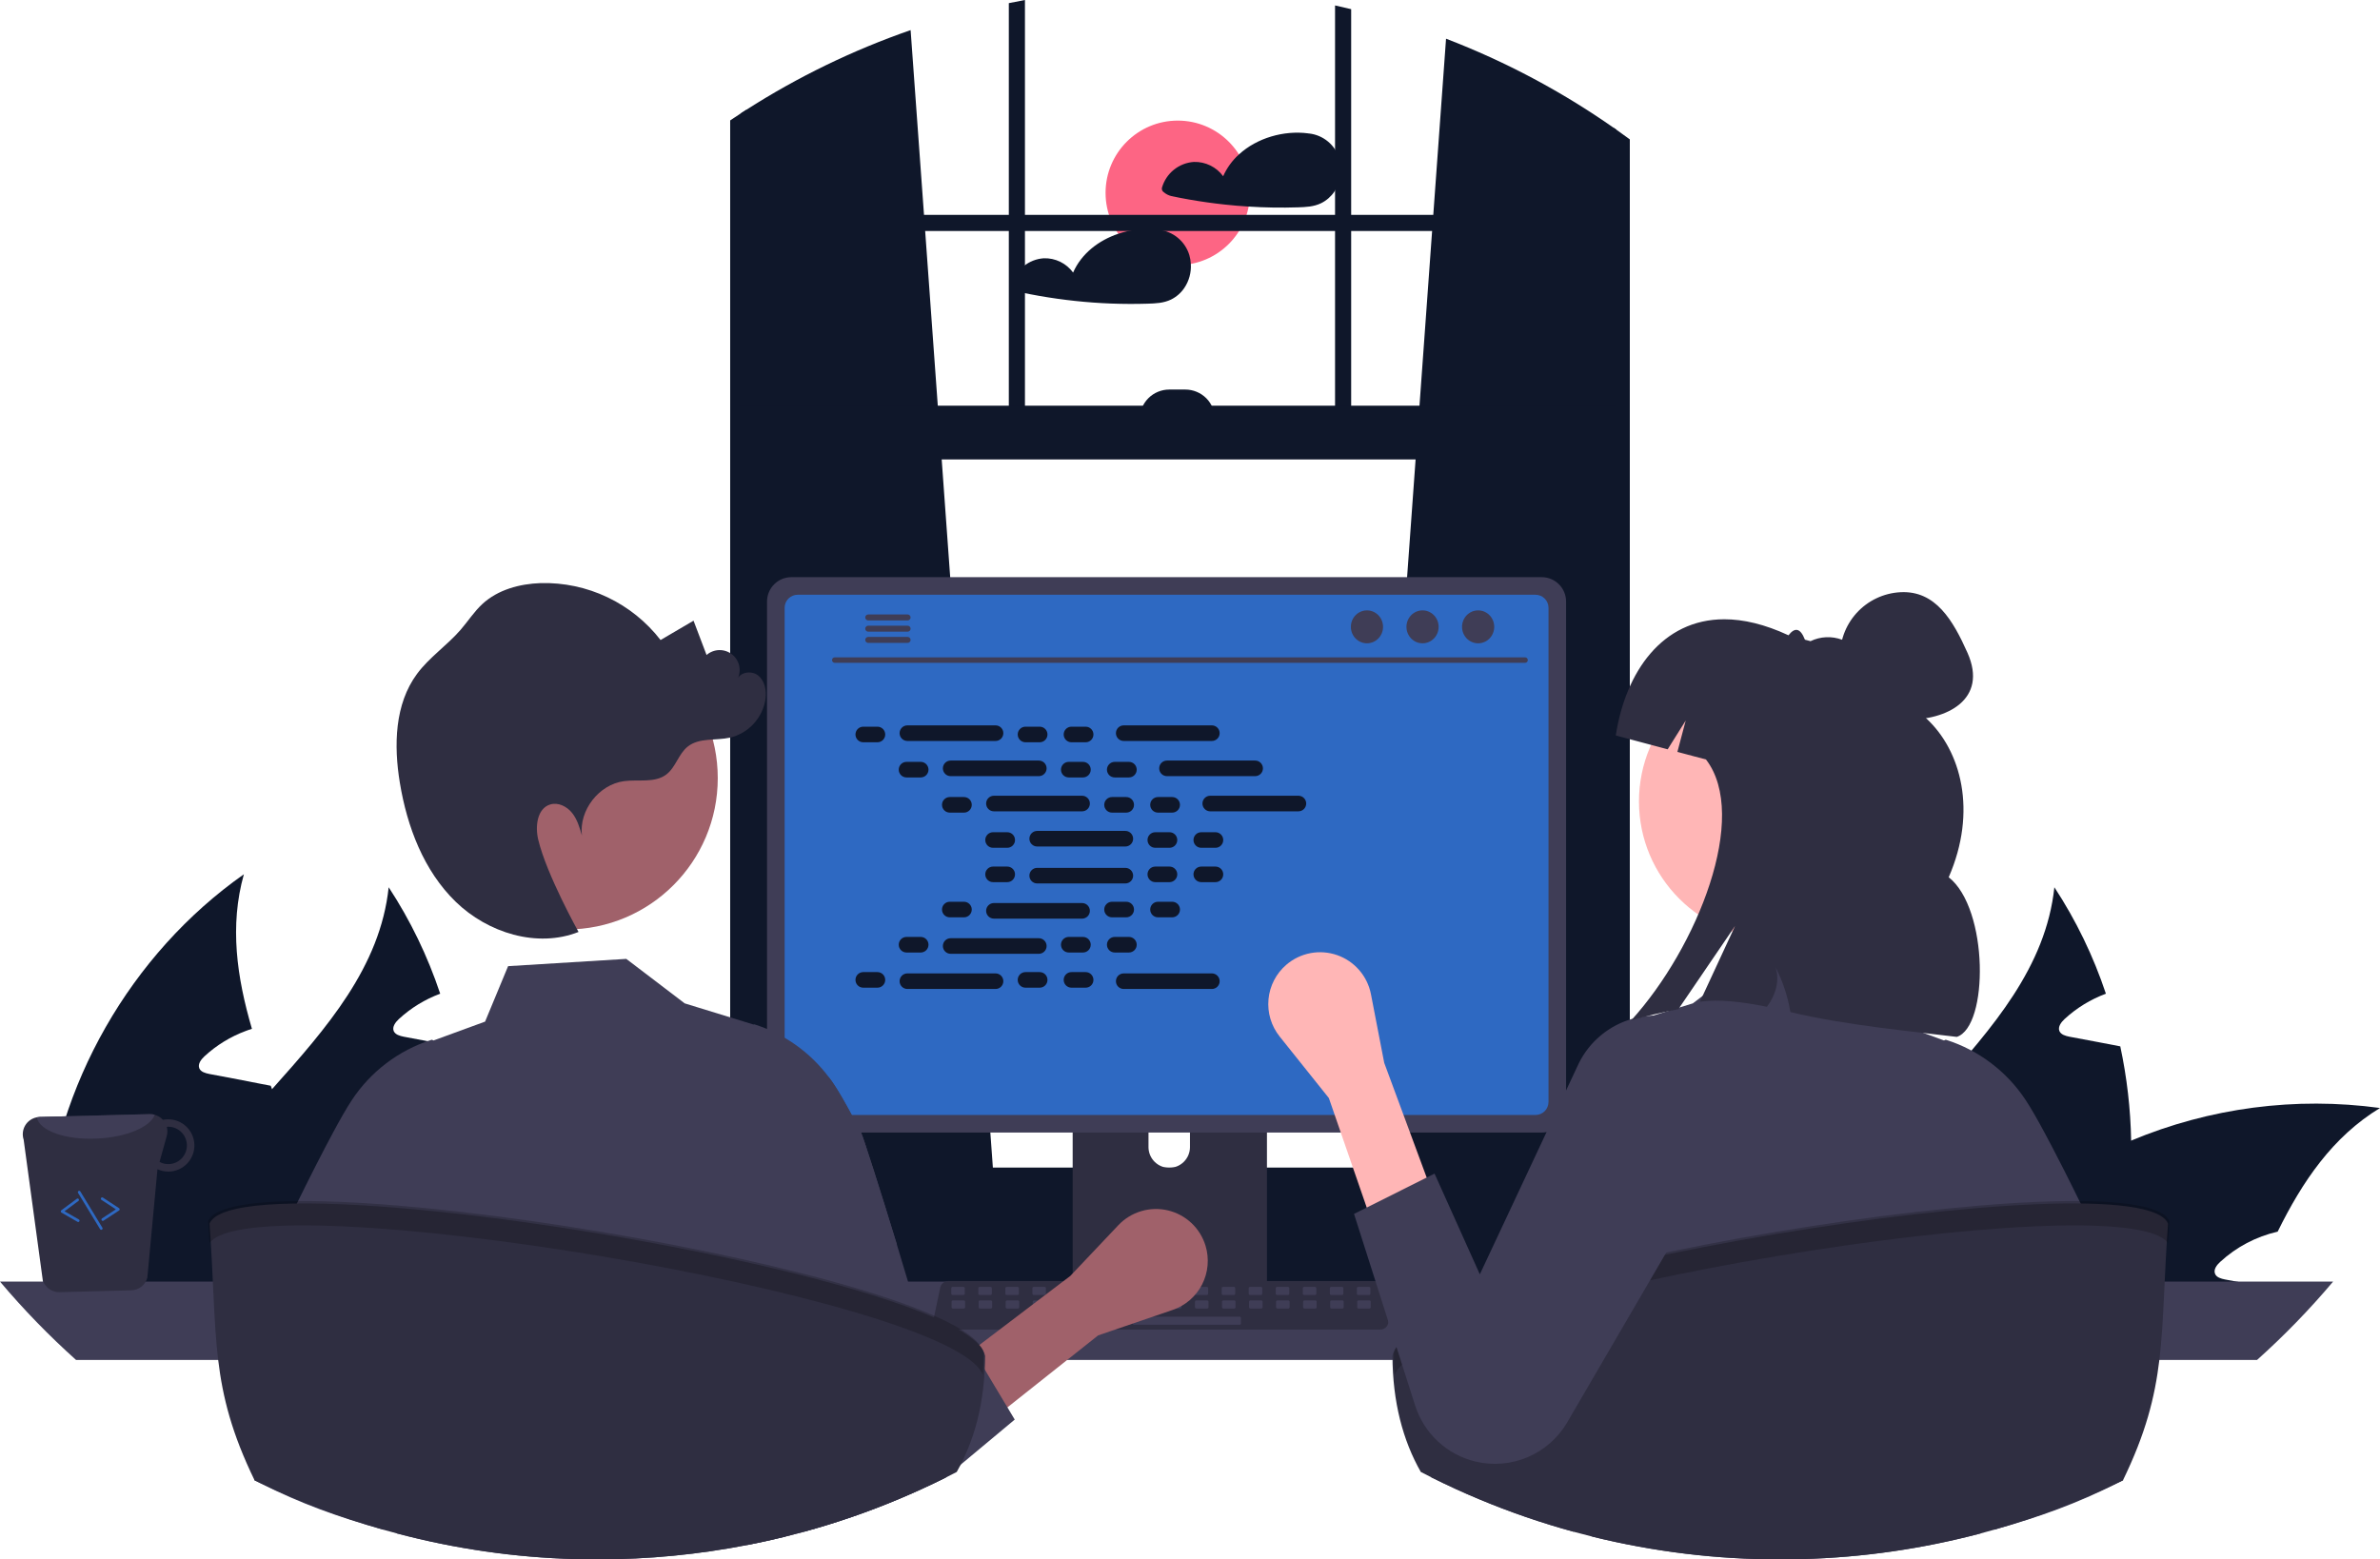 <svg width="177" height="116" viewBox="0 0 177 116" fill="none" xmlns="http://www.w3.org/2000/svg">
<g clip-path="url(#clip0_195_146)">
<path d="M87.59 19.72C90.555 19.72 92.96 17.314 92.96 14.345C92.96 11.377 90.555 8.971 87.59 8.971C84.624 8.971 82.221 11.377 82.221 14.345C82.221 17.314 84.624 19.72 87.59 19.72Z" fill="#FD6584"/>
<path d="M99.607 11.8C99.456 11.303 99.163 10.862 98.763 10.529C98.364 10.197 97.877 9.989 97.361 9.93C97.349 9.929 97.337 9.929 97.325 9.93C97.31 9.926 97.296 9.923 97.281 9.92C95.483 9.687 93.484 10.255 92.138 11.49C91.639 11.942 91.24 12.493 90.966 13.109C90.717 12.768 90.388 12.493 90.008 12.308C89.629 12.123 89.21 12.033 88.788 12.046C88.244 12.082 87.724 12.285 87.299 12.628C86.875 12.97 86.566 13.436 86.415 13.96C86.399 14.024 86.403 14.092 86.428 14.153C86.453 14.215 86.497 14.266 86.554 14.3C86.716 14.439 86.908 14.537 87.115 14.586C87.559 14.681 88.008 14.768 88.456 14.846C89.333 14.999 90.215 15.123 91.101 15.218C91.686 15.281 92.273 15.331 92.86 15.367C94.075 15.444 95.296 15.462 96.512 15.424C97.116 15.404 97.695 15.383 98.246 15.118C98.647 14.92 98.99 14.621 99.241 14.25C99.478 13.893 99.633 13.489 99.696 13.066C99.759 12.643 99.729 12.211 99.607 11.8Z" fill="#0F172A"/>
<path d="M88.561 19.631C88.551 19.406 88.513 19.183 88.448 18.966C88.296 18.47 88.002 18.028 87.603 17.696C87.204 17.363 86.716 17.155 86.2 17.096C86.189 17.096 86.177 17.096 86.166 17.096C86.151 17.092 86.135 17.089 86.12 17.086C85.125 16.964 84.115 17.068 83.165 17.39C81.705 17.88 80.424 18.866 79.807 20.275C79.557 19.934 79.228 19.659 78.849 19.473C78.469 19.288 78.049 19.198 77.627 19.212C77.083 19.248 76.563 19.451 76.138 19.794C75.714 20.136 75.405 20.602 75.254 21.126C75.239 21.191 75.243 21.258 75.268 21.319C75.293 21.38 75.337 21.432 75.393 21.467C75.555 21.605 75.747 21.703 75.954 21.752C76.4 21.847 76.847 21.934 77.297 22.012C78.174 22.165 79.055 22.289 79.94 22.384C81.737 22.578 83.546 22.646 85.353 22.59C85.955 22.57 86.536 22.549 87.087 22.284C87.488 22.086 87.83 21.787 88.08 21.416C88.433 20.89 88.602 20.263 88.561 19.631Z" fill="#0F172A"/>
<path d="M158.493 84.848C158.57 88.512 158.065 92.166 156.997 95.672C156.959 95.799 156.914 95.927 156.869 96.054H134.838C135.153 94.501 135.653 92.993 136.327 91.559C138.16 87.664 141.154 84.331 144.11 81.02C148.181 76.458 152.155 71.934 152.783 66.001C154.397 68.463 155.685 71.125 156.615 73.919C155.476 74.341 154.431 74.982 153.539 75.806C153.292 76.038 153.03 76.376 153.157 76.698C153.277 76.967 153.606 77.057 153.898 77.117C154.602 77.252 155.305 77.387 156.009 77.514C156.562 77.627 157.124 77.731 157.685 77.836C158.178 80.142 158.449 82.49 158.493 84.848Z" fill="#0F172A"/>
<path d="M177 82.421C173.468 84.57 171.223 87.896 169.389 91.619C167.794 91.983 166.321 92.758 165.116 93.867C164.862 94.099 164.6 94.436 164.734 94.758C164.847 95.028 165.184 95.118 165.475 95.177C166.171 95.312 166.882 95.447 167.578 95.575C167.511 95.732 167.443 95.897 167.376 96.054H144.028C145.087 94.623 146.261 93.28 147.537 92.039C147.814 91.762 148.099 91.499 148.39 91.23C151.367 88.537 154.784 86.378 158.493 84.848C164.336 82.403 170.725 81.565 177 82.421Z" fill="#0F172A"/>
<path d="M147.919 96.054H127.13C127.016 94.388 127.026 92.715 127.16 91.05C127.99 80.765 133.581 70.967 142.015 65.035C140.937 68.877 141.491 72.698 142.613 76.533C142.456 76.585 142.299 76.63 142.157 76.69C141.018 77.112 139.973 77.754 139.081 78.578C138.834 78.81 138.572 79.147 138.699 79.469C138.812 79.739 139.148 79.829 139.44 79.889C140.144 80.024 140.847 80.159 141.543 80.286C142.104 80.398 142.666 80.503 143.227 80.615C143.489 80.66 143.751 80.713 144.013 80.765C144.05 80.855 144.072 80.938 144.11 81.02C145.427 84.653 146.864 88.316 147.537 92.039C147.704 92.973 147.819 93.916 147.882 94.863C147.904 95.26 147.919 95.657 147.919 96.054Z" fill="#0F172A"/>
<path d="M34.616 84.848C34.693 88.512 34.188 92.166 33.119 95.672C33.082 95.799 33.037 95.927 32.992 96.054H10.96C11.275 94.501 11.775 92.993 12.45 91.559C14.283 87.664 17.276 84.331 20.232 81.02C24.303 76.458 28.277 71.934 28.906 66.001C30.52 68.463 31.807 71.125 32.737 73.919C31.599 74.341 30.554 74.982 29.662 75.806C29.415 76.038 29.153 76.376 29.28 76.698C29.4 76.967 29.729 77.057 30.021 77.117C30.724 77.252 31.428 77.387 32.131 77.514C32.685 77.627 33.246 77.731 33.807 77.836C34.301 80.142 34.572 82.49 34.616 84.848Z" fill="#0F172A"/>
<path d="M53.123 82.421C49.59 84.57 47.345 87.896 45.512 91.619C43.916 91.983 42.443 92.758 41.239 93.867C40.984 94.099 40.722 94.436 40.857 94.758C40.969 95.028 41.306 95.118 41.598 95.177C42.294 95.312 43.005 95.447 43.701 95.575C43.633 95.732 43.566 95.897 43.499 96.054H20.15C21.21 94.623 22.384 93.28 23.66 92.039C23.937 91.762 24.221 91.499 24.513 91.23C27.489 88.537 30.907 86.378 34.616 84.848C40.459 82.403 46.848 81.565 53.123 82.421Z" fill="#0F172A"/>
<path d="M24.042 96.054H3.252C3.139 94.388 3.149 92.715 3.282 91.05C4.113 80.765 9.703 70.967 18.137 65.035C17.059 68.877 17.613 72.698 18.736 76.533C18.579 76.585 18.421 76.63 18.279 76.69C17.141 77.112 16.096 77.754 15.204 78.578C14.957 78.81 14.695 79.147 14.822 79.469C14.934 79.739 15.271 79.829 15.563 79.889C16.266 80.024 16.97 80.159 17.666 80.286C18.227 80.398 18.788 80.503 19.349 80.615C19.611 80.66 19.873 80.713 20.135 80.765C20.172 80.855 20.195 80.938 20.232 81.02C21.549 84.653 22.986 88.316 23.66 92.039C23.827 92.973 23.942 93.916 24.004 94.863C24.027 95.26 24.042 95.657 24.042 96.054Z" fill="#0F172A"/>
<path d="M101.437 87.317L120.012 88.968L120.211 88.986V9.648C120.145 9.602 120.079 9.555 120.012 9.509C116.141 6.799 111.953 4.572 107.542 2.879L106.593 15.983L106.506 17.183L105.567 30.178L105.278 34.176L101.471 86.854L101.437 87.317Z" fill="#0F172A"/>
<path d="M55.499 8.17C55.367 8.255 55.234 8.34 55.101 8.428V88.986L55.499 88.95L73.874 87.317L73.84 86.854L70.033 34.176L69.743 30.178L68.804 17.182L68.718 15.983L67.722 2.24C63.43 3.73 59.327 5.72 55.499 8.17Z" fill="#0F172A"/>
<path d="M55.101 8.428C54.834 8.601 54.566 8.778 54.303 8.958V90.085C54.303 92.112 55.504 93.811 57.108 94.244C57.371 94.315 57.641 94.351 57.913 94.35H117.599C117.87 94.351 118.14 94.315 118.402 94.244C118.998 94.078 119.539 93.754 119.966 93.306C120.781 92.434 121.227 91.279 121.209 90.085V10.369C120.879 10.125 120.547 9.884 120.211 9.648C120.145 9.602 120.079 9.555 120.012 9.509V90.085C120.013 90.346 119.982 90.606 119.92 90.86C119.636 92.058 118.701 92.935 117.599 92.935H57.913C56.581 92.935 55.499 91.657 55.499 90.085V8.171C55.367 8.255 55.234 8.34 55.101 8.428Z" fill="#0F172A"/>
<path d="M120.611 15.983H54.901V17.183H120.611V15.983Z" fill="#0F172A"/>
<path d="M100.486 0.682C100.087 0.584 99.689 0.491 99.287 0.405V32.976H100.486V0.682Z" fill="#0F172A"/>
<path d="M76.225 0C75.825 0.074 75.424 0.151 75.026 0.234V32.976H76.225V0Z" fill="#0F172A"/>
<path d="M42.018 92.251C42.017 92.939 42.149 93.621 42.406 94.26C42.505 94.507 42.622 94.747 42.758 94.976C42.933 95.276 43.136 95.557 43.365 95.818C43.87 96.394 44.493 96.856 45.19 97.172C45.888 97.488 46.645 97.652 47.411 97.652H126.104C127.534 97.652 128.906 97.083 129.917 96.07C130.929 95.058 131.497 93.685 131.497 92.253C131.497 90.821 130.929 89.448 129.917 88.436C128.906 87.423 127.534 86.854 126.104 86.854H47.411C45.982 86.856 44.611 87.425 43.6 88.436C42.589 89.448 42.02 90.82 42.018 92.251Z" fill="#0F172A"/>
<path d="M54.901 34.176L120.211 34.176V30.178L54.901 30.178V34.176Z" fill="#0F172A"/>
<path d="M90.352 31.177H84.76C84.76 30.594 84.991 30.035 85.403 29.622C85.815 29.21 86.374 28.978 86.957 28.978H88.155C88.444 28.978 88.729 29.035 88.996 29.146C89.262 29.256 89.505 29.418 89.709 29.622C89.913 29.827 90.074 30.069 90.185 30.336C90.295 30.603 90.352 30.889 90.352 31.177H90.352Z" fill="#0F172A"/>
<path d="M0 95.335C1.747 97.407 3.637 99.354 5.655 101.162H167.858C169.876 99.354 171.766 97.407 173.513 95.335H0Z" fill="#3F3D56"/>
<path d="M79.774 75.847V96.492H94.223V75.847C94.224 75.699 94.176 75.554 94.088 75.435C94 75.315 93.876 75.227 93.735 75.183C93.668 75.161 93.598 75.15 93.528 75.151H80.472C80.381 75.151 80.29 75.169 80.205 75.204C80.121 75.239 80.044 75.29 79.979 75.355C79.914 75.419 79.863 75.496 79.828 75.581C79.793 75.665 79.774 75.756 79.774 75.847ZM85.413 82.941C85.417 82.534 85.581 82.145 85.87 81.859C86.159 81.572 86.549 81.412 86.956 81.412C87.362 81.412 87.752 81.572 88.041 81.859C88.33 82.145 88.494 82.534 88.498 82.941V85.337C88.496 85.745 88.332 86.135 88.043 86.423C87.754 86.711 87.363 86.873 86.956 86.873C86.548 86.873 86.157 86.711 85.868 86.423C85.579 86.135 85.415 85.745 85.413 85.337V82.941Z" fill="#2F2E41"/>
<path d="M79.73 95.832V97.823C79.73 97.926 79.771 98.025 79.844 98.098C79.917 98.171 80.015 98.212 80.118 98.213H93.879C93.983 98.213 94.081 98.171 94.154 98.098C94.227 98.025 94.268 97.926 94.267 97.823V95.832H79.73Z" fill="#3F3D56"/>
<path d="M57.044 44.744V82.438C57.044 82.918 57.235 83.379 57.575 83.719C57.914 84.058 58.374 84.249 58.854 84.249H114.659C115.139 84.249 115.599 84.058 115.938 83.719C116.278 83.379 116.469 82.918 116.469 82.438V44.744C116.468 44.264 116.277 43.804 115.937 43.465C115.598 43.125 115.139 42.935 114.659 42.934H58.854C58.374 42.935 57.915 43.125 57.575 43.465C57.236 43.804 57.045 44.264 57.044 44.744Z" fill="#3F3D56"/>
<path d="M58.353 45.212V81.973C58.354 82.23 58.456 82.475 58.637 82.657C58.818 82.838 59.064 82.941 59.32 82.941H114.195C114.451 82.941 114.697 82.838 114.878 82.657C115.059 82.475 115.161 82.23 115.162 81.973V45.212C115.162 44.956 115.06 44.709 114.879 44.527C114.697 44.345 114.451 44.243 114.195 44.242H59.32C59.064 44.243 58.818 44.345 58.636 44.527C58.455 44.709 58.353 44.956 58.353 45.212Z" fill="#2E69C2"/>
<path d="M69.542 98.682C69.598 98.752 69.669 98.809 69.75 98.847C69.831 98.886 69.919 98.906 70.009 98.906H102.655C102.745 98.906 102.833 98.885 102.913 98.847C102.994 98.808 103.065 98.752 103.121 98.683C103.177 98.614 103.218 98.533 103.239 98.446C103.26 98.359 103.261 98.269 103.243 98.181L102.736 95.772C102.715 95.673 102.67 95.582 102.604 95.505C102.539 95.429 102.456 95.371 102.362 95.335C102.294 95.308 102.222 95.294 102.149 95.294H70.514C70.441 95.294 70.368 95.308 70.3 95.335C70.207 95.371 70.123 95.429 70.058 95.505C69.993 95.582 69.947 95.673 69.926 95.772L69.42 98.181C69.402 98.268 69.403 98.359 69.424 98.445C69.446 98.532 69.486 98.613 69.542 98.682Z" fill="#2F2E41"/>
<path d="M101.009 96.332H101.819C101.873 96.332 101.917 96.288 101.917 96.234V95.827C101.917 95.772 101.873 95.728 101.819 95.728H101.009C100.955 95.728 100.911 95.772 100.911 95.827V96.234C100.911 96.288 100.955 96.332 101.009 96.332Z" fill="#3F3D56"/>
<path d="M98.998 96.332H99.808C99.862 96.332 99.906 96.288 99.906 96.234V95.827C99.906 95.772 99.862 95.728 99.808 95.728H98.998C98.944 95.728 98.9 95.772 98.9 95.827V96.234C98.9 96.288 98.944 96.332 98.998 96.332Z" fill="#3F3D56"/>
<path d="M96.987 96.332H97.797C97.851 96.332 97.895 96.288 97.895 96.234V95.827C97.895 95.772 97.851 95.728 97.797 95.728H96.987C96.933 95.728 96.889 95.772 96.889 95.827V96.234C96.889 96.288 96.933 96.332 96.987 96.332Z" fill="#3F3D56"/>
<path d="M94.977 96.332H95.786C95.84 96.332 95.884 96.288 95.884 96.234V95.827C95.884 95.772 95.84 95.728 95.786 95.728H94.977C94.922 95.728 94.878 95.772 94.878 95.827V96.234C94.878 96.288 94.922 96.332 94.977 96.332Z" fill="#3F3D56"/>
<path d="M92.965 96.332H93.775C93.829 96.332 93.873 96.288 93.873 96.234V95.827C93.873 95.772 93.829 95.728 93.775 95.728H92.965C92.911 95.728 92.867 95.772 92.867 95.827V96.234C92.867 96.288 92.911 96.332 92.965 96.332Z" fill="#3F3D56"/>
<path d="M90.954 96.332H91.764C91.818 96.332 91.862 96.288 91.862 96.234V95.827C91.862 95.772 91.818 95.728 91.764 95.728H90.954C90.9 95.728 90.856 95.772 90.856 95.827V96.234C90.856 96.288 90.9 96.332 90.954 96.332Z" fill="#3F3D56"/>
<path d="M88.943 96.332H89.753C89.807 96.332 89.851 96.288 89.851 96.234V95.827C89.851 95.772 89.807 95.728 89.753 95.728H88.943C88.889 95.728 88.845 95.772 88.845 95.827V96.234C88.845 96.288 88.889 96.332 88.943 96.332Z" fill="#3F3D56"/>
<path d="M86.933 96.332H87.742C87.796 96.332 87.84 96.288 87.84 96.234V95.827C87.84 95.772 87.796 95.728 87.742 95.728H86.933C86.878 95.728 86.834 95.772 86.834 95.827V96.234C86.834 96.288 86.878 96.332 86.933 96.332Z" fill="#3F3D56"/>
<path d="M84.921 96.332H85.731C85.785 96.332 85.829 96.288 85.829 96.234V95.827C85.829 95.772 85.785 95.728 85.731 95.728H84.921C84.867 95.728 84.823 95.772 84.823 95.827V96.234C84.823 96.288 84.867 96.332 84.921 96.332Z" fill="#3F3D56"/>
<path d="M82.91 96.332H83.72C83.774 96.332 83.818 96.288 83.818 96.234V95.827C83.818 95.772 83.774 95.728 83.72 95.728H82.91C82.856 95.728 82.812 95.772 82.812 95.827V96.234C82.812 96.288 82.856 96.332 82.91 96.332Z" fill="#3F3D56"/>
<path d="M80.899 96.332H81.709C81.763 96.332 81.807 96.288 81.807 96.234V95.827C81.807 95.772 81.763 95.728 81.709 95.728H80.899C80.845 95.728 80.801 95.772 80.801 95.827V96.234C80.801 96.288 80.845 96.332 80.899 96.332Z" fill="#3F3D56"/>
<path d="M78.888 96.332H79.698C79.752 96.332 79.796 96.288 79.796 96.234V95.827C79.796 95.772 79.752 95.728 79.698 95.728H78.888C78.834 95.728 78.79 95.772 78.79 95.827V96.234C78.79 96.288 78.834 96.332 78.888 96.332Z" fill="#3F3D56"/>
<path d="M76.877 96.332H77.687C77.741 96.332 77.785 96.288 77.785 96.234V95.827C77.785 95.772 77.741 95.728 77.687 95.728H76.877C76.823 95.728 76.779 95.772 76.779 95.827V96.234C76.779 96.288 76.823 96.332 76.877 96.332Z" fill="#3F3D56"/>
<path d="M74.867 96.332H75.676C75.73 96.332 75.774 96.288 75.774 96.234V95.827C75.774 95.772 75.73 95.728 75.676 95.728H74.867C74.812 95.728 74.768 95.772 74.768 95.827V96.234C74.768 96.288 74.812 96.332 74.867 96.332Z" fill="#3F3D56"/>
<path d="M72.856 96.332H73.665C73.719 96.332 73.763 96.288 73.763 96.234V95.827C73.763 95.772 73.719 95.728 73.665 95.728H72.856C72.801 95.728 72.757 95.772 72.757 95.827V96.234C72.757 96.288 72.801 96.332 72.856 96.332Z" fill="#3F3D56"/>
<path d="M70.844 96.332H71.654C71.708 96.332 71.752 96.288 71.752 96.234V95.827C71.752 95.772 71.708 95.728 71.654 95.728H70.844C70.79 95.728 70.746 95.772 70.746 95.827V96.234C70.746 96.288 70.79 96.332 70.844 96.332Z" fill="#3F3D56"/>
<path d="M101.033 97.339H101.842C101.897 97.339 101.941 97.295 101.941 97.24V96.833C101.941 96.779 101.897 96.735 101.842 96.735H101.033C100.979 96.735 100.935 96.779 100.935 96.833V97.24C100.935 97.295 100.979 97.339 101.033 97.339Z" fill="#3F3D56"/>
<path d="M99.022 97.339H99.831C99.885 97.339 99.93 97.295 99.93 97.24V96.833C99.93 96.779 99.885 96.735 99.831 96.735H99.022C98.968 96.735 98.924 96.779 98.924 96.833V97.24C98.924 97.295 98.968 97.339 99.022 97.339Z" fill="#3F3D56"/>
<path d="M97.011 97.339H97.82C97.875 97.339 97.918 97.295 97.918 97.24V96.833C97.918 96.779 97.875 96.735 97.82 96.735H97.011C96.957 96.735 96.913 96.779 96.913 96.833V97.24C96.913 97.295 96.957 97.339 97.011 97.339Z" fill="#3F3D56"/>
<path d="M95 97.339H95.809C95.864 97.339 95.907 97.295 95.907 97.24V96.833C95.907 96.779 95.864 96.735 95.809 96.735H95C94.946 96.735 94.902 96.779 94.902 96.833V97.24C94.902 97.295 94.946 97.339 95 97.339Z" fill="#3F3D56"/>
<path d="M92.989 97.339H93.798C93.853 97.339 93.897 97.295 93.897 97.24V96.833C93.897 96.779 93.853 96.735 93.798 96.735H92.989C92.935 96.735 92.891 96.779 92.891 96.833V97.24C92.891 97.295 92.935 97.339 92.989 97.339Z" fill="#3F3D56"/>
<path d="M90.978 97.339H91.787C91.842 97.339 91.886 97.295 91.886 97.24V96.833C91.886 96.779 91.842 96.735 91.787 96.735H90.978C90.924 96.735 90.88 96.779 90.88 96.833V97.24C90.88 97.295 90.924 97.339 90.978 97.339Z" fill="#3F3D56"/>
<path d="M88.967 97.339H89.776C89.831 97.339 89.874 97.295 89.874 97.24V96.833C89.874 96.779 89.831 96.735 89.776 96.735H88.967C88.913 96.735 88.869 96.779 88.869 96.833V97.24C88.869 97.295 88.913 97.339 88.967 97.339Z" fill="#3F3D56"/>
<path d="M86.956 97.339H87.765C87.82 97.339 87.864 97.295 87.864 97.24V96.833C87.864 96.779 87.82 96.735 87.765 96.735H86.956C86.902 96.735 86.858 96.779 86.858 96.833V97.24C86.858 97.295 86.902 97.339 86.956 97.339Z" fill="#3F3D56"/>
<path d="M84.945 97.339H85.754C85.809 97.339 85.853 97.295 85.853 97.24V96.833C85.853 96.779 85.809 96.735 85.754 96.735H84.945C84.891 96.735 84.847 96.779 84.847 96.833V97.24C84.847 97.295 84.891 97.339 84.945 97.339Z" fill="#3F3D56"/>
<path d="M82.934 97.339H83.743C83.798 97.339 83.842 97.295 83.842 97.24V96.833C83.842 96.779 83.798 96.735 83.743 96.735H82.934C82.88 96.735 82.836 96.779 82.836 96.833V97.24C82.836 97.295 82.88 97.339 82.934 97.339Z" fill="#3F3D56"/>
<path d="M80.923 97.339H81.732C81.787 97.339 81.831 97.295 81.831 97.24V96.833C81.831 96.779 81.787 96.735 81.732 96.735H80.923C80.869 96.735 80.825 96.779 80.825 96.833V97.24C80.825 97.295 80.869 97.339 80.923 97.339Z" fill="#3F3D56"/>
<path d="M78.912 97.339H79.721C79.776 97.339 79.82 97.295 79.82 97.24V96.833C79.82 96.779 79.776 96.735 79.721 96.735H78.912C78.858 96.735 78.814 96.779 78.814 96.833V97.24C78.814 97.295 78.858 97.339 78.912 97.339Z" fill="#3F3D56"/>
<path d="M76.901 97.339H77.71C77.765 97.339 77.808 97.295 77.808 97.24V96.833C77.808 96.779 77.765 96.735 77.71 96.735H76.901C76.847 96.735 76.803 96.779 76.803 96.833V97.24C76.803 97.295 76.847 97.339 76.901 97.339Z" fill="#3F3D56"/>
<path d="M74.89 97.339H75.699C75.754 97.339 75.797 97.295 75.797 97.24V96.833C75.797 96.779 75.754 96.735 75.699 96.735H74.89C74.836 96.735 74.792 96.779 74.792 96.833V97.24C74.792 97.295 74.836 97.339 74.89 97.339Z" fill="#3F3D56"/>
<path d="M72.879 97.339H73.688C73.743 97.339 73.787 97.295 73.787 97.24V96.833C73.787 96.779 73.743 96.735 73.688 96.735H72.879C72.825 96.735 72.781 96.779 72.781 96.833V97.24C72.781 97.295 72.825 97.339 72.879 97.339Z" fill="#3F3D56"/>
<path d="M70.868 97.339H71.677C71.732 97.339 71.776 97.295 71.776 97.24V96.833C71.776 96.779 71.732 96.735 71.677 96.735H70.868C70.814 96.735 70.77 96.779 70.77 96.833V97.24C70.77 97.295 70.814 97.339 70.868 97.339Z" fill="#3F3D56"/>
<path d="M84.342 98.546H92.189C92.244 98.546 92.288 98.502 92.288 98.448V98.041C92.288 97.987 92.244 97.943 92.189 97.943H84.342C84.288 97.943 84.244 97.987 84.244 98.041V98.448C84.244 98.502 84.288 98.546 84.342 98.546Z" fill="#3F3D56"/>
<path d="M62.078 49.306H113.423C113.477 49.305 113.528 49.283 113.565 49.245C113.602 49.207 113.623 49.155 113.623 49.102C113.623 49.048 113.602 48.997 113.565 48.959C113.528 48.921 113.477 48.899 113.423 48.898H62.078C62.025 48.899 61.974 48.921 61.936 48.959C61.899 48.997 61.878 49.048 61.878 49.102C61.878 49.155 61.899 49.207 61.936 49.245C61.974 49.283 62.025 49.305 62.078 49.306Z" fill="#3F3D56"/>
<path d="M109.928 47.854C110.589 47.854 111.125 47.306 111.125 46.63C111.125 45.953 110.589 45.405 109.928 45.405C109.267 45.405 108.732 45.953 108.732 46.63C108.732 47.306 109.267 47.854 109.928 47.854Z" fill="#3F3D56"/>
<path d="M105.794 47.854C106.455 47.854 106.991 47.306 106.991 46.63C106.991 45.953 106.455 45.405 105.794 45.405C105.133 45.405 104.598 45.953 104.598 46.63C104.598 47.306 105.133 47.854 105.794 47.854Z" fill="#3F3D56"/>
<path d="M101.661 47.854C102.321 47.854 102.857 47.306 102.857 46.63C102.857 45.953 102.321 45.405 101.661 45.405C101 45.405 100.464 45.953 100.464 46.63C100.464 47.306 101 47.854 101.661 47.854Z" fill="#3F3D56"/>
<path d="M64.348 45.931C64.348 45.96 64.353 45.989 64.364 46.016C64.375 46.042 64.391 46.067 64.412 46.087C64.432 46.108 64.456 46.124 64.483 46.136C64.51 46.147 64.538 46.153 64.567 46.153H67.503C67.561 46.151 67.616 46.127 67.657 46.086C67.698 46.044 67.72 45.988 67.72 45.93C67.72 45.872 67.698 45.816 67.657 45.775C67.616 45.733 67.561 45.709 67.503 45.708H64.567C64.508 45.709 64.453 45.732 64.412 45.774C64.37 45.816 64.347 45.873 64.348 45.931Z" fill="#3F3D56"/>
<path d="M64.348 46.767C64.348 46.795 64.353 46.824 64.364 46.851C64.375 46.878 64.391 46.902 64.412 46.923C64.432 46.943 64.456 46.96 64.483 46.971C64.51 46.982 64.538 46.988 64.567 46.988H67.503C67.561 46.987 67.617 46.963 67.657 46.921C67.698 46.88 67.721 46.824 67.721 46.766C67.721 46.707 67.698 46.651 67.657 46.61C67.617 46.568 67.561 46.544 67.503 46.543H64.567C64.508 46.544 64.453 46.568 64.412 46.61C64.37 46.651 64.347 46.708 64.348 46.767Z" fill="#3F3D56"/>
<path d="M64.348 47.6C64.347 47.659 64.37 47.715 64.412 47.757C64.453 47.799 64.508 47.823 64.567 47.823H67.503C67.561 47.822 67.616 47.798 67.657 47.757C67.698 47.715 67.72 47.659 67.72 47.601C67.72 47.543 67.698 47.487 67.657 47.446C67.616 47.404 67.561 47.38 67.503 47.379H64.567C64.538 47.379 64.51 47.385 64.483 47.396C64.456 47.407 64.432 47.423 64.412 47.444C64.391 47.464 64.375 47.489 64.364 47.516C64.353 47.542 64.348 47.571 64.348 47.6Z" fill="#3F3D56"/>
<path d="M65.255 54.056H64.2C63.88 54.056 63.621 54.316 63.621 54.636C63.621 54.956 63.88 55.216 64.2 55.216H65.255C65.575 55.216 65.834 54.956 65.834 54.636C65.834 54.316 65.575 54.056 65.255 54.056Z" fill="#0F172A"/>
<path d="M77.321 54.056H76.266C75.946 54.056 75.687 54.316 75.687 54.636C75.687 54.956 75.946 55.216 76.266 55.216H77.321C77.641 55.216 77.9 54.956 77.9 54.636C77.9 54.316 77.641 54.056 77.321 54.056Z" fill="#0F172A"/>
<path d="M80.74 54.056H79.685C79.365 54.056 79.106 54.316 79.106 54.636C79.106 54.956 79.365 55.216 79.685 55.216H80.74C81.06 55.216 81.319 54.956 81.319 54.636C81.319 54.316 81.06 54.056 80.74 54.056Z" fill="#0F172A"/>
<path d="M74.039 53.959H67.482C67.162 53.959 66.903 54.219 66.903 54.539C66.903 54.859 67.162 55.119 67.482 55.119H74.039C74.359 55.119 74.618 54.859 74.618 54.539C74.618 54.219 74.359 53.959 74.039 53.959Z" fill="#0F172A"/>
<path d="M90.127 53.959H83.57C83.25 53.959 82.991 54.219 82.991 54.539C82.991 54.859 83.25 55.119 83.57 55.119H90.127C90.447 55.119 90.706 54.859 90.706 54.539C90.706 54.219 90.447 53.959 90.127 53.959Z" fill="#0F172A"/>
<path d="M68.473 56.673H67.418C67.098 56.673 66.839 56.932 66.839 57.253C66.839 57.573 67.098 57.832 67.418 57.832H68.473C68.793 57.832 69.052 57.573 69.052 57.253C69.052 56.932 68.793 56.673 68.473 56.673Z" fill="#0F172A"/>
<path d="M80.539 56.673H79.484C79.164 56.673 78.905 56.932 78.905 57.253C78.905 57.573 79.164 57.832 79.484 57.832H80.539C80.859 57.832 81.118 57.573 81.118 57.253C81.118 56.932 80.859 56.673 80.539 56.673Z" fill="#0F172A"/>
<path d="M83.958 56.673H82.903C82.583 56.673 82.323 56.932 82.323 57.253C82.323 57.573 82.583 57.832 82.903 57.832H83.958C84.277 57.832 84.537 57.573 84.537 57.253C84.537 56.932 84.277 56.673 83.958 56.673Z" fill="#0F172A"/>
<path d="M77.257 56.576H70.7C70.38 56.576 70.121 56.836 70.121 57.156C70.121 57.476 70.38 57.736 70.7 57.736H77.257C77.577 57.736 77.836 57.476 77.836 57.156C77.836 56.836 77.577 56.576 77.257 56.576Z" fill="#0F172A"/>
<path d="M93.345 56.576H86.788C86.468 56.576 86.209 56.836 86.209 57.156C86.209 57.476 86.468 57.736 86.788 57.736H93.345C93.665 57.736 93.924 57.476 93.924 57.156C93.924 56.836 93.665 56.576 93.345 56.576Z" fill="#0F172A"/>
<path d="M71.691 59.29H70.635C70.316 59.29 70.056 59.549 70.056 59.869C70.056 60.19 70.316 60.449 70.635 60.449H71.691C72.01 60.449 72.27 60.19 72.27 59.869C72.27 59.549 72.01 59.29 71.691 59.29Z" fill="#0F172A"/>
<path d="M83.757 59.29H82.701C82.382 59.29 82.122 59.549 82.122 59.869C82.122 60.19 82.382 60.449 82.701 60.449H83.757C84.076 60.449 84.336 60.19 84.336 59.869C84.336 59.549 84.076 59.29 83.757 59.29Z" fill="#0F172A"/>
<path d="M87.175 59.29H86.12C85.8 59.29 85.541 59.549 85.541 59.869C85.541 60.19 85.8 60.449 86.12 60.449H87.175C87.495 60.449 87.754 60.19 87.754 59.869C87.754 59.549 87.495 59.29 87.175 59.29Z" fill="#0F172A"/>
<path d="M80.475 59.193H73.918C73.598 59.193 73.338 59.453 73.338 59.773C73.338 60.093 73.598 60.353 73.918 60.353H80.475C80.794 60.353 81.054 60.093 81.054 59.773C81.054 59.453 80.794 59.193 80.475 59.193Z" fill="#0F172A"/>
<path d="M96.562 59.193H90.005C89.686 59.193 89.426 59.453 89.426 59.773C89.426 60.093 89.686 60.353 90.005 60.353H96.562C96.882 60.353 97.142 60.093 97.142 59.773C97.142 59.453 96.882 59.193 96.562 59.193Z" fill="#0F172A"/>
<path d="M74.908 61.907H73.853C73.533 61.907 73.274 62.166 73.274 62.486C73.274 62.806 73.533 63.066 73.853 63.066H74.908C75.228 63.066 75.487 62.806 75.487 62.486C75.487 62.166 75.228 61.907 74.908 61.907Z" fill="#0F172A"/>
<path d="M86.974 61.907H85.919C85.599 61.907 85.34 62.166 85.34 62.486C85.34 62.806 85.599 63.066 85.919 63.066H86.974C87.294 63.066 87.553 62.806 87.553 62.486C87.553 62.166 87.294 61.907 86.974 61.907Z" fill="#0F172A"/>
<path d="M90.393 61.907H89.338C89.018 61.907 88.759 62.166 88.759 62.486C88.759 62.806 89.018 63.066 89.338 63.066H90.393C90.713 63.066 90.972 62.806 90.972 62.486C90.972 62.166 90.713 61.907 90.393 61.907Z" fill="#0F172A"/>
<path d="M83.692 61.81H77.135C76.815 61.81 76.556 62.069 76.556 62.39C76.556 62.71 76.815 62.969 77.135 62.969H83.692C84.012 62.969 84.271 62.71 84.271 62.39C84.271 62.069 84.012 61.81 83.692 61.81Z" fill="#0F172A"/>
<path d="M77.321 72.312H76.266C75.946 72.312 75.687 72.572 75.687 72.892C75.687 73.212 75.946 73.472 76.266 73.472H77.321C77.641 73.472 77.9 73.212 77.9 72.892C77.9 72.572 77.641 72.312 77.321 72.312Z" fill="#0F172A"/>
<path d="M80.74 72.312H79.685C79.365 72.312 79.106 72.572 79.106 72.892C79.106 73.212 79.365 73.472 79.685 73.472H80.74C81.06 73.472 81.319 73.212 81.319 72.892C81.319 72.572 81.06 72.312 80.74 72.312Z" fill="#0F172A"/>
<path d="M90.127 72.409H83.57C83.25 72.409 82.991 72.668 82.991 72.989C82.991 73.309 83.25 73.568 83.57 73.568H90.127C90.447 73.568 90.706 73.309 90.706 72.989C90.706 72.668 90.447 72.409 90.127 72.409Z" fill="#0F172A"/>
<path d="M65.255 72.312H64.2C63.88 72.312 63.621 72.572 63.621 72.892C63.621 73.212 63.88 73.472 64.2 73.472H65.255C65.575 73.472 65.834 73.212 65.834 72.892C65.834 72.572 65.575 72.312 65.255 72.312Z" fill="#0F172A"/>
<path d="M74.039 72.409H67.482C67.162 72.409 66.903 72.668 66.903 72.989C66.903 73.309 67.162 73.568 67.482 73.568H74.039C74.359 73.568 74.618 73.309 74.618 72.989C74.618 72.668 74.359 72.409 74.039 72.409Z" fill="#0F172A"/>
<path d="M68.473 69.695H67.418C67.098 69.695 66.839 69.955 66.839 70.275C66.839 70.595 67.098 70.855 67.418 70.855H68.473C68.793 70.855 69.052 70.595 69.052 70.275C69.052 69.955 68.793 69.695 68.473 69.695Z" fill="#0F172A"/>
<path d="M80.539 69.695H79.484C79.164 69.695 78.905 69.955 78.905 70.275C78.905 70.595 79.164 70.855 79.484 70.855H80.539C80.859 70.855 81.118 70.595 81.118 70.275C81.118 69.955 80.859 69.695 80.539 69.695Z" fill="#0F172A"/>
<path d="M83.958 69.695H82.903C82.583 69.695 82.323 69.955 82.323 70.275C82.323 70.595 82.583 70.855 82.903 70.855H83.958C84.277 70.855 84.537 70.595 84.537 70.275C84.537 69.955 84.277 69.695 83.958 69.695Z" fill="#0F172A"/>
<path d="M77.257 69.792H70.7C70.38 69.792 70.121 70.052 70.121 70.372C70.121 70.692 70.38 70.951 70.7 70.951H77.257C77.577 70.951 77.836 70.692 77.836 70.372C77.836 70.052 77.577 69.792 77.257 69.792Z" fill="#0F172A"/>
<path d="M71.691 67.079H70.635C70.316 67.079 70.056 67.338 70.056 67.658C70.056 67.978 70.316 68.238 70.635 68.238H71.691C72.01 68.238 72.27 67.978 72.27 67.658C72.27 67.338 72.01 67.079 71.691 67.079Z" fill="#0F172A"/>
<path d="M83.757 67.079H82.701C82.382 67.079 82.122 67.338 82.122 67.658C82.122 67.978 82.382 68.238 82.701 68.238H83.757C84.076 68.238 84.336 67.978 84.336 67.658C84.336 67.338 84.076 67.079 83.757 67.079Z" fill="#0F172A"/>
<path d="M87.175 67.079H86.12C85.8 67.079 85.541 67.338 85.541 67.658C85.541 67.978 85.8 68.238 86.12 68.238H87.175C87.495 68.238 87.754 67.978 87.754 67.658C87.754 67.338 87.495 67.079 87.175 67.079Z" fill="#0F172A"/>
<path d="M80.475 67.175H73.918C73.598 67.175 73.338 67.435 73.338 67.755C73.338 68.075 73.598 68.335 73.918 68.335H80.475C80.794 68.335 81.054 68.075 81.054 67.755C81.054 67.435 80.794 67.175 80.475 67.175Z" fill="#0F172A"/>
<path d="M74.908 64.462H73.853C73.533 64.462 73.274 64.721 73.274 65.041C73.274 65.362 73.533 65.621 73.853 65.621H74.908C75.228 65.621 75.487 65.362 75.487 65.041C75.487 64.721 75.228 64.462 74.908 64.462Z" fill="#0F172A"/>
<path d="M86.974 64.462H85.919C85.599 64.462 85.34 64.721 85.34 65.041C85.34 65.362 85.599 65.621 85.919 65.621H86.974C87.294 65.621 87.553 65.362 87.553 65.041C87.553 64.721 87.294 64.462 86.974 64.462Z" fill="#0F172A"/>
<path d="M90.393 64.462H89.338C89.018 64.462 88.759 64.721 88.759 65.041C88.759 65.362 89.018 65.621 89.338 65.621H90.393C90.713 65.621 90.972 65.362 90.972 65.041C90.972 64.721 90.713 64.462 90.393 64.462Z" fill="#0F172A"/>
<path d="M83.692 64.558H77.135C76.815 64.558 76.556 64.818 76.556 65.138C76.556 65.458 76.815 65.718 77.135 65.718H83.692C84.012 65.718 84.271 65.458 84.271 65.138C84.271 64.818 84.012 64.558 83.692 64.558Z" fill="#0F172A"/>
<path d="M70.367 109.897C70.323 109.919 70.279 109.941 70.234 109.961C69.955 110.1 69.673 110.237 69.39 110.372C68.541 110.776 67.682 111.161 66.812 111.525C64.522 112.484 62.173 113.293 59.779 113.947C59.377 111.437 58.987 105.517 58.613 101.163C58.543 100.343 58.472 99.58 58.402 98.906C58.335 98.021 58.208 97.141 58.022 96.273C58.004 96.205 57.977 96.14 57.943 96.078C57.981 96.426 58.022 97.465 58.06 98.906C58.08 99.58 58.098 100.343 58.118 101.163C58.213 105.354 58.311 111.056 58.41 114.303C58.13 114.372 57.849 114.44 57.567 114.504C57.39 114.547 57.211 114.587 57.032 114.625C56.815 114.673 56.598 114.722 56.381 114.766C56.154 114.814 55.926 114.861 55.699 114.905C51.986 115.635 48.21 116.002 44.425 116C44.174 116 43.925 115.998 43.673 115.996C43.597 115.996 43.52 115.994 43.442 115.992C43.221 115.988 42.992 115.984 42.758 115.978C38.286 115.854 33.843 115.213 29.518 114.068L29.693 101.163L29.723 98.906L29.735 98.051C29.635 98.326 29.576 98.614 29.558 98.906C29.488 99.456 29.415 100.235 29.343 101.163C29.067 104.738 28.784 110.505 28.49 113.786C25.013 112.795 22.471 111.892 19.294 110.301C19.171 110.241 19.047 110.179 18.924 110.116C18.946 109.961 18.97 109.806 18.992 109.647C19.352 107.143 18.928 103.884 19.326 101.163C19.63 99.063 19.944 97.046 20.259 95.335C20.641 93.276 21.029 91.657 21.413 90.87C21.856 89.963 22.298 89.069 22.727 88.213C22.912 87.845 23.093 87.483 23.272 87.128C23.368 86.937 23.465 86.748 23.559 86.563C23.99 85.719 24.396 84.94 24.768 84.25C25.029 83.765 25.271 83.326 25.492 82.942C25.751 82.489 25.98 82.114 26.169 81.83C27.566 79.712 29.643 78.135 32.058 77.36L32.118 77.344L32.176 77.368L32.243 77.398L36.076 75.995L37.787 71.87L46.577 71.329L47.997 72.41L48.723 72.963L49.497 73.553L50.921 74.638L51.325 74.763L51.926 74.948L56.039 76.212L56.081 76.194L56.141 76.21C58.339 76.914 60.262 78.286 61.644 80.135C61.78 80.313 61.907 80.496 62.03 80.681C62.363 81.176 62.814 81.959 63.345 82.942C63.564 83.346 63.795 83.785 64.039 84.25C64.185 84.53 65.452 88.487 66.685 92.529C67.837 96.313 68.96 100.172 69.106 101.163C69.132 101.346 69.161 101.531 69.187 101.714C69.354 102.86 69.519 104.013 69.677 105.138C69.913 106.807 70.142 108.417 70.361 109.856C70.363 109.871 70.365 109.883 70.367 109.897Z" fill="#3F3D56"/>
<path opacity="0.2" d="M61.052 95.326L59.343 88.725L57.834 94.421L61.052 95.326Z" fill="black"/>
<path d="M3.183 95.249C3.272 95.507 3.44 95.731 3.663 95.888C3.887 96.044 4.154 96.126 4.427 96.121L9.754 95.984C10.029 95.978 10.294 95.884 10.511 95.715C10.728 95.546 10.884 95.312 10.957 95.046L11.711 86.977C11.978 87.098 12.27 87.158 12.563 87.152C13.078 87.139 13.567 86.922 13.922 86.549C14.277 86.175 14.47 85.675 14.457 85.159C14.444 84.644 14.227 84.154 13.853 83.799C13.48 83.444 12.981 83.251 12.466 83.264C12.348 83.264 12.231 83.276 12.116 83.3C11.992 83.165 11.84 83.058 11.671 82.985C11.502 82.912 11.32 82.875 11.136 82.877L2.941 83.089C2.873 83.091 2.806 83.1 2.739 83.114C2.559 83.148 2.389 83.219 2.239 83.324C2.09 83.429 1.964 83.565 1.871 83.723C1.778 83.88 1.72 84.056 1.701 84.238C1.682 84.42 1.702 84.604 1.759 84.778L3.183 95.249ZM11.866 86.429L12.402 84.506C12.463 84.284 12.464 84.05 12.406 83.827C12.432 83.827 12.455 83.815 12.481 83.815C12.849 83.807 13.205 83.946 13.47 84.2C13.736 84.455 13.89 84.805 13.899 85.173C13.908 85.541 13.77 85.897 13.517 86.164C13.263 86.431 12.914 86.586 12.546 86.596C12.308 86.603 12.073 86.546 11.866 86.429Z" fill="#2F2E41"/>
<path d="M2.739 83.114C2.914 84.113 4.877 84.816 7.237 84.694C9.407 84.594 11.182 83.831 11.507 82.927C11.387 82.891 11.262 82.874 11.136 82.877L2.941 83.089C2.873 83.091 2.806 83.1 2.739 83.114Z" fill="#3F3D56"/>
<path d="M7.67 90.815C7.68 90.812 7.691 90.808 7.7 90.802L8.857 90.044C8.871 90.035 8.882 90.022 8.89 90.008C8.898 89.993 8.902 89.976 8.902 89.96C8.902 89.943 8.898 89.927 8.89 89.912C8.882 89.897 8.871 89.885 8.857 89.876L7.654 89.087C7.643 89.08 7.631 89.075 7.618 89.072C7.605 89.07 7.592 89.07 7.579 89.073C7.566 89.075 7.553 89.08 7.542 89.088C7.531 89.095 7.522 89.105 7.515 89.116C7.508 89.127 7.503 89.139 7.5 89.152C7.498 89.165 7.498 89.179 7.501 89.192C7.503 89.205 7.509 89.217 7.516 89.228C7.524 89.239 7.533 89.248 7.544 89.255L8.618 89.96L7.59 90.633C7.57 90.647 7.555 90.666 7.548 90.689C7.542 90.712 7.543 90.736 7.553 90.758C7.562 90.78 7.579 90.798 7.601 90.808C7.622 90.819 7.646 90.821 7.67 90.815H7.67Z" fill="#2E69C2"/>
<path d="M5.842 90.9C5.862 90.895 5.879 90.884 5.892 90.869C5.906 90.854 5.914 90.836 5.917 90.816C5.92 90.796 5.917 90.776 5.908 90.758C5.899 90.74 5.885 90.725 5.868 90.715L4.801 90.103L5.832 89.336C5.842 89.328 5.851 89.319 5.858 89.307C5.865 89.296 5.869 89.283 5.871 89.27C5.873 89.257 5.873 89.244 5.869 89.231C5.866 89.218 5.86 89.206 5.853 89.196C5.845 89.185 5.835 89.176 5.824 89.169C5.812 89.162 5.8 89.158 5.787 89.156C5.774 89.154 5.76 89.155 5.747 89.158C5.735 89.161 5.723 89.167 5.712 89.175L4.558 90.033C4.545 90.043 4.534 90.056 4.527 90.071C4.52 90.086 4.517 90.103 4.518 90.12C4.518 90.136 4.524 90.153 4.532 90.167C4.541 90.181 4.553 90.193 4.568 90.201L5.767 90.889C5.79 90.902 5.817 90.906 5.842 90.9Z" fill="#2E69C2"/>
<path d="M7.554 91.479C7.564 91.477 7.574 91.473 7.582 91.468C7.593 91.461 7.603 91.452 7.611 91.441C7.619 91.43 7.624 91.418 7.628 91.406C7.631 91.393 7.631 91.379 7.629 91.366C7.627 91.353 7.623 91.341 7.616 91.329L5.976 88.63C5.962 88.608 5.939 88.591 5.913 88.585C5.888 88.579 5.86 88.583 5.838 88.597C5.815 88.611 5.799 88.633 5.792 88.659C5.786 88.685 5.79 88.712 5.804 88.735L7.444 91.434C7.455 91.453 7.472 91.467 7.492 91.475C7.512 91.483 7.534 91.485 7.554 91.479Z" fill="#2E69C2"/>
<path d="M157.893 110.116C157.771 110.178 157.646 110.241 157.523 110.301C154.346 111.891 151.804 112.795 148.327 113.785C148.033 110.504 147.75 104.737 147.474 101.162C147.402 100.234 147.33 99.455 147.259 98.906C147.241 98.614 147.182 98.325 147.082 98.05L147.094 98.906L147.124 101.162L147.299 114.067C142.974 115.213 138.531 115.854 134.059 115.977C133.826 115.984 133.596 115.988 133.375 115.992C133.297 115.994 133.22 115.996 133.144 115.996C132.893 115.998 132.643 116 132.392 116C127.679 116.003 122.983 115.433 118.407 114.303C118.506 111.056 118.604 105.353 118.699 101.162C118.719 100.343 118.737 99.58 118.757 98.906C118.795 97.465 118.836 96.426 118.874 96.078C118.84 96.139 118.814 96.205 118.795 96.273C118.609 97.141 118.482 98.02 118.415 98.906C118.345 99.58 118.275 100.343 118.204 101.162C117.83 105.516 117.44 111.436 117.038 113.946C114.644 113.292 112.295 112.483 110.005 111.525C108.799 111.022 107.614 110.479 106.45 109.896C106.671 108.447 106.902 106.823 107.14 105.138C107.325 103.831 107.516 102.489 107.711 101.162C108.012 99.113 118.261 76.985 120.676 76.21L120.736 76.194L120.778 76.212L124.891 74.948L125.492 74.763L125.896 74.638L127.32 73.553L128.094 72.963L128.82 72.409L130.24 71.329L139.03 71.87L140.741 75.995L144.574 77.397L144.641 77.367L144.699 77.343L144.759 77.359C147.174 78.134 149.251 79.712 150.648 81.83C150.837 82.114 151.066 82.488 151.325 82.941C151.547 83.326 151.788 83.764 152.049 84.249C152.421 84.94 152.828 85.719 153.258 86.562C153.352 86.748 153.449 86.937 153.546 87.128C153.724 87.482 153.906 87.844 154.09 88.213C154.519 89.069 154.961 89.962 155.404 90.87C155.788 91.657 156.176 93.275 156.558 95.335C156.874 97.046 157.187 99.063 157.491 101.162C157.889 103.884 157.465 107.143 157.825 109.647C157.847 109.806 157.871 109.961 157.893 110.116Z" fill="#3F3D56"/>
<path d="M132.113 69.848C137.759 69.848 142.337 65.266 142.337 59.615C142.337 53.963 137.759 49.382 132.113 49.382C126.467 49.382 121.89 53.963 121.89 59.615C121.89 65.266 126.467 69.848 132.113 69.848Z" fill="#FFB6B6"/>
<path opacity="0.2" d="M115.765 95.326L117.474 88.725L118.982 94.421L115.765 95.326Z" fill="black"/>
<path d="M161.236 91.025C160.624 99.455 161.258 103.167 157.883 110.118C154.813 111.622 151.615 112.849 148.327 113.785C147.985 113.882 147.643 113.976 147.299 114.067C142.974 115.213 138.531 115.854 134.059 115.977C133.826 115.983 133.596 115.987 133.375 115.991C133.297 115.993 133.22 115.995 133.144 115.995C132.893 115.997 132.643 116 132.392 116C127.679 116.003 122.983 115.433 118.407 114.303C117.949 114.19 117.492 114.071 117.038 113.946C114.644 113.292 112.295 112.483 110.005 111.525C108.799 111.022 107.614 110.479 106.45 109.896C106.187 109.763 105.923 109.631 105.664 109.494C104.33 107.147 103.572 104.292 103.556 100.862C104.479 94.952 159.196 85.928 161.236 91.025Z" fill="#2F2E41"/>
<path opacity="0.2" d="M161.234 92.469C161.265 91.947 161.3 91.408 161.341 90.846C159.302 85.749 104.584 94.773 103.661 100.684C103.664 101.225 103.687 101.751 103.726 102.265C105.961 96.431 157.943 87.855 161.234 92.469Z" fill="black"/>
<path d="M102.195 91.423L106.687 89.175L102.944 79.06L101.958 73.959C101.829 73.296 101.53 72.678 101.088 72.168C100.647 71.657 100.08 71.272 99.443 71.049C98.806 70.827 98.122 70.776 97.46 70.901C96.797 71.026 96.179 71.324 95.667 71.763C94.908 72.414 94.431 73.335 94.338 74.331C94.244 75.326 94.541 76.32 95.165 77.101L98.827 81.682L102.195 91.423Z" fill="#FFB6B6"/>
<path d="M106.687 87.302L100.698 90.299L105.243 104.552C105.569 105.576 106.154 106.497 106.941 107.228C107.728 107.959 108.69 108.473 109.734 108.722C111.022 109.029 112.374 108.918 113.594 108.404C114.813 107.89 115.838 107 116.519 105.864L128.57 85.189C129.424 83.764 129.688 82.062 129.304 80.445C128.921 78.828 127.922 77.426 126.52 76.537C125.765 76.059 124.919 75.745 124.036 75.616C123.152 75.487 122.252 75.545 121.392 75.788C120.533 76.03 119.735 76.451 119.049 77.023C118.362 77.594 117.804 78.304 117.411 79.106L110.055 94.794L106.687 87.302Z" fill="#3F3D56"/>
<path d="M42.132 69.142C48.344 69.142 53.38 64.101 53.38 57.882C53.38 51.664 48.344 46.623 42.132 46.623C35.92 46.623 30.883 51.664 30.883 57.882C30.883 64.101 35.92 69.142 42.132 69.142Z" fill="#A0616A"/>
<path d="M31.018 50.123C31.933 48.889 33.248 48.012 34.253 46.851C34.805 46.214 35.263 45.493 35.883 44.922C37.035 43.863 38.647 43.429 40.211 43.375C41.925 43.331 43.625 43.691 45.173 44.427C46.722 45.163 48.076 46.253 49.126 47.61C49.943 47.13 50.761 46.65 51.578 46.171C51.901 47.022 52.224 47.872 52.547 48.723C52.812 48.492 53.15 48.363 53.501 48.358C53.852 48.353 54.194 48.473 54.465 48.696C54.736 48.919 54.92 49.231 54.983 49.577C55.047 49.922 54.986 50.279 54.812 50.585C55.006 49.983 55.898 49.855 56.389 50.253C56.88 50.65 57.012 51.358 56.932 51.985C56.831 52.673 56.527 53.315 56.059 53.829C55.591 54.343 54.98 54.705 54.304 54.868C53.238 55.106 51.996 54.856 51.143 55.539C50.458 56.087 50.252 57.084 49.553 57.613C48.692 58.265 47.476 57.964 46.406 58.108C44.534 58.36 43.052 60.276 43.277 62.153C43.108 61.561 42.93 60.952 42.545 60.47C42.161 59.989 41.513 59.664 40.924 59.841C39.949 60.133 39.79 61.463 40.026 62.453C40.653 65.08 43.026 69.326 43.026 69.326C39.944 70.543 36.272 69.392 33.893 67.083C31.515 64.773 30.276 61.503 29.737 58.231C29.279 55.456 29.344 52.382 31.018 50.123Z" fill="#2F2E41"/>
<path d="M144.925 65.256C147.065 60.345 145.853 55.825 143.244 53.428V53.426C142.218 51.125 140.855 49.35 139.294 48.933C138.54 48.448 137.808 47.878 136.996 47.588C136.617 47.447 136.214 47.383 135.81 47.401C135.407 47.419 135.011 47.52 134.647 47.695L134.232 47.584C133.881 46.684 133.468 46.666 133.01 47.258C131.244 46.435 129.653 46.066 128.238 46.066C123.62 46.066 120.889 49.98 120.166 54.71L124.025 55.739L125.366 53.599L124.747 55.932L126.876 56.498C130.118 60.723 126.239 70.469 121.322 75.892C122.492 75.568 123.658 75.294 124.819 75.071L129.038 68.879L126.424 74.515C127.781 74.316 129.513 74.507 131.405 74.892C132.042 74.058 132.378 72.947 132.049 71.957C132.588 73.001 132.96 74.124 133.151 75.284C137.144 76.261 142.592 76.762 145.528 77.132C147.9 76.357 147.907 67.603 144.925 65.256Z" fill="#2F2E41"/>
<path d="M146.317 48.55C147.885 52.063 144.722 53.575 141.824 53.532C139.206 53.493 136.981 51.652 136.847 49.035C136.783 47.778 137.221 46.547 138.063 45.612C138.906 44.678 140.085 44.117 141.34 44.053C143.955 43.919 145.249 46.157 146.317 48.55Z" fill="#2F2E41"/>
<path d="M73.599 105.741L71.017 101.431L79.602 94.911L83.171 91.139C83.635 90.649 84.219 90.289 84.866 90.096C85.512 89.902 86.197 89.882 86.854 90.037C87.51 90.192 88.114 90.516 88.606 90.978C89.098 91.44 89.46 92.023 89.656 92.669C89.947 93.626 89.854 94.659 89.399 95.549C88.943 96.44 88.16 97.118 87.214 97.441L81.667 99.337L73.599 105.741Z" fill="#A0616A"/>
<path d="M75.465 105.599L71.445 108.953L70.361 109.857L70.234 109.961C69.955 110.1 69.673 110.237 69.39 110.372C68.541 110.776 67.682 111.161 66.812 111.525C64.522 112.484 62.173 113.293 59.779 113.947C59.325 114.072 58.868 114.19 58.41 114.303C58.13 114.372 57.849 114.44 57.567 114.504C57.39 114.547 57.211 114.587 57.032 114.625C56.815 114.673 56.598 114.722 56.381 114.766C56.154 114.814 55.926 114.861 55.699 114.905C55.087 114.323 54.601 113.622 54.268 112.845C53.936 112.069 53.764 111.233 53.764 110.388C53.764 110.334 53.764 110.277 53.766 110.221L54.412 93.648L54.697 86.303C54.742 84.642 55.433 83.064 56.624 81.906C57.814 80.749 59.41 80.103 61.07 80.107C61.263 80.107 61.455 80.117 61.644 80.135C61.78 80.313 61.907 80.496 62.03 80.681C62.363 81.176 62.814 81.959 63.345 82.942C63.564 83.346 63.795 83.785 64.039 84.25C64.185 84.53 65.452 88.487 66.685 92.529L66.142 96.75L65.161 104.359L69.187 101.714L72.022 99.85L72.358 100.412L73.233 101.873L74.922 104.691L75.465 105.599Z" fill="#3F3D56"/>
<path d="M73.261 100.863C73.259 101.205 73.251 101.541 73.233 101.873C73.191 102.789 73.085 103.701 72.915 104.603C72.638 106.116 72.142 107.581 71.445 108.953C71.353 109.136 71.254 109.317 71.153 109.494C70.894 109.631 70.631 109.764 70.367 109.897C70.323 109.919 70.279 109.941 70.234 109.961C69.114 110.519 67.974 111.04 66.812 111.525C64.522 112.484 62.173 113.293 59.779 113.947C59.325 114.072 58.868 114.19 58.41 114.303C57.515 114.525 56.611 114.725 55.699 114.905C51.986 115.635 48.21 116.002 44.425 116C44.174 116 43.925 115.998 43.673 115.996C43.597 115.996 43.52 115.994 43.442 115.992C43.221 115.988 42.992 115.984 42.758 115.978C38.286 115.854 33.843 115.213 29.518 114.068C29.174 113.977 28.831 113.883 28.49 113.786C25.202 112.85 22.004 111.622 18.934 110.118C15.559 103.168 16.193 99.456 15.582 91.025C16.837 87.887 38.067 90.103 54.412 93.648C58.848 94.611 62.922 95.671 66.142 96.75C69.468 97.863 71.879 98.995 72.825 100.058C73.046 100.278 73.197 100.557 73.261 100.863Z" fill="#2F2E41"/>
<path opacity="0.2" d="M15.583 92.469C15.552 91.947 15.517 91.408 15.476 90.846C17.515 85.749 72.232 94.773 73.155 100.684C73.153 101.225 73.13 101.751 73.091 102.265C70.855 96.431 18.873 87.855 15.583 92.469Z" fill="black"/>
</g>
<defs>
<clipPath id="clip0_195_146">
<rect width="177" height="116" fill="white"/>
</clipPath>
</defs>
</svg>
